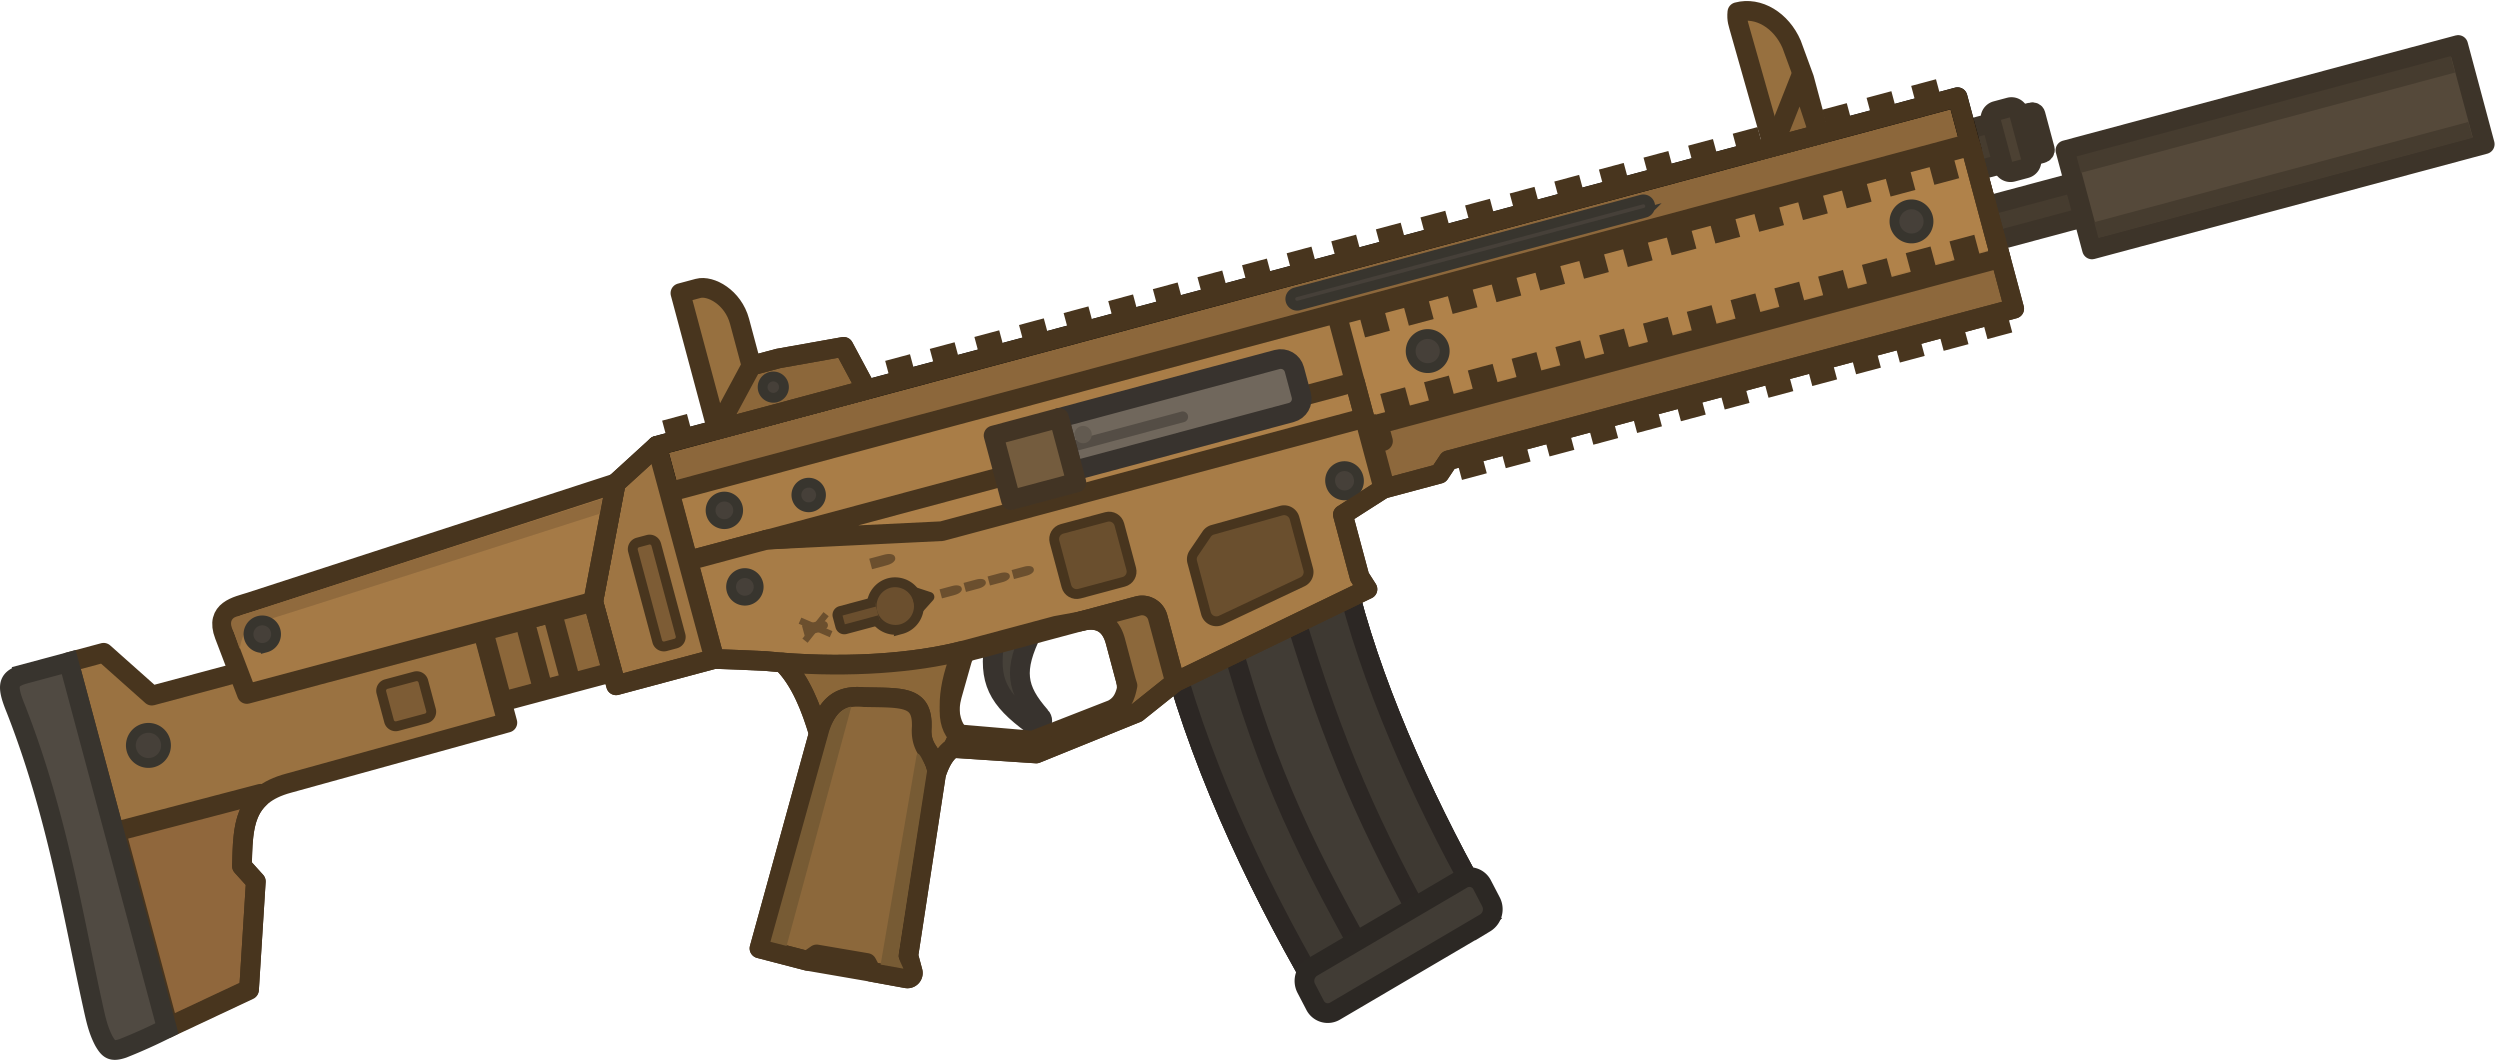 <svg xmlns="http://www.w3.org/2000/svg" xml:space="preserve" width="120.883" height="51.303" viewBox="0 0 31.984 13.574"><defs><clipPath id="i" clipPathUnits="userSpaceOnUse"><path fill="#fff" d="M14.955-137.578h235.534V97.956H14.955z" style="stroke-width:2.141" transform="rotate(30)"/></clipPath><clipPath id="h" clipPathUnits="userSpaceOnUse"><path fill="#fff" d="M14.955-137.578h235.534V97.956H14.955z" style="stroke-width:2.141" transform="rotate(30)"/></clipPath><clipPath id="g" clipPathUnits="userSpaceOnUse"><path fill="#fff" d="M14.955-137.578h235.534V97.956H14.955z" style="stroke-width:2.141" transform="rotate(30)"/></clipPath><clipPath id="f" clipPathUnits="userSpaceOnUse"><path fill="#fff" d="M14.955-137.578h235.534V97.956H14.955z" style="stroke-width:2.141" transform="rotate(30)"/></clipPath><clipPath id="e" clipPathUnits="userSpaceOnUse"><path fill="#fff" d="M14.955-137.578h235.534V97.956H14.955z" style="stroke-width:2.141" transform="rotate(30)"/></clipPath><clipPath id="d" clipPathUnits="userSpaceOnUse"><path fill="#fff" d="M14.955-137.578h235.534V97.956H14.955z" style="stroke-width:2.141" transform="rotate(30)"/></clipPath><clipPath id="c" clipPathUnits="userSpaceOnUse"><path fill="#fff" d="M14.955-137.578h235.534V97.956H14.955z" style="stroke-width:2.141" transform="rotate(30)"/></clipPath><clipPath id="b" clipPathUnits="userSpaceOnUse"><path fill="#fff" d="M14.955-137.578h235.534V97.956H14.955z" style="stroke-width:2.141" transform="rotate(30)"/></clipPath><clipPath id="a" clipPathUnits="userSpaceOnUse"><path fill="#fff" d="M14.955-137.578h235.534V97.956H14.955z" style="stroke-width:2.141" transform="rotate(30)"/></clipPath></defs><g transform="rotate(-15.003 22.887 5.968)scale(.119)"><path fill="#463c2f" stroke="#3d3429" stroke-miterlimit="3.994" stroke-width=".542" d="M227.33 20.113h-8.082c-.222 0-.4.15-.401.335v3.885c0 .186.18.336.4.336h8.083c.222 0 .401-.15.401-.336v-3.885c0-.185-.18-.335-.4-.335z" style="stroke-width:2.117;stroke-dasharray:none"/><path fill="#9e7543" d="M149.61 34.027v7.152h6.23l1.304-1.146h62.968v-6.007z" style="fill:#8d683c;fill-opacity:1;stroke-width:2.117;stroke-dasharray:none"/><path fill="#413c35" d="m123.36 58.585 20.163-1.262c-.03 11.463 2.194 24.691 5.453 36.925l-19.179 5.21c-3.66-13.002-6.39-27.37-6.437-40.873Z" clip-path="url(#a)" style="stroke:#2c2724;stroke-width:2.117;stroke-dasharray:none;stroke-opacity:1" transform="translate(-.368 -5.888)"/><path stroke="#38342e" stroke-linecap="round" stroke-miterlimit="3.994" stroke-width="1.085" d="m123.36 58.585 20.163-1.262c-.03 11.463 2.194 24.691 5.453 36.925l-19.179 5.21c-3.66-13.002-6.39-27.37-6.437-40.873Z" clip-path="url(#b)" style="fill:none;stroke-width:2.129;stroke-dasharray:none" transform="translate(-.368 -5.888)"/><path fill="#3e3932" stroke="#38342e" stroke-linecap="round" stroke-miterlimit="3.994" stroke-width=".542" d="m142.3 90.075 6.311-1.715c-3.258-12.234-5.482-25.462-5.452-36.924l-6.328.396c.494 14.914 1.842 23.844 5.468 38.243z" style="stroke:#2c2724;stroke-width:2.117;stroke-dasharray:none;stroke-opacity:1"/><path fill="#3e3932" stroke="#38342e" stroke-linecap="round" stroke-miterlimit="3.994" stroke-width=".542" d="m129.858 58.178-6.5.407c.049 13.503 2.779 27.87 6.439 40.873l5.908-1.606c-3.827-14.822-5.758-24.041-5.847-39.674z" clip-path="url(#c)" style="stroke:#2c2724;stroke-width:2.117;stroke-dasharray:none;stroke-opacity:1" transform="translate(-.368 -5.888)"/><path fill="#413c35" stroke="#38342e" stroke-linecap="round" stroke-miterlimit="3.994" stroke-width="1.085" d="m147.279 89.793-18.023 4.976a1.725 1.725 0 0 0-1.212 2.014l.45 2.027a1.524 1.524 0 0 0 1.913 1.151l18.022-4.975a1.724 1.724 0 0 0 1.212-2.014l-.449-2.027a1.524 1.524 0 0 0-1.913-1.152z" clip-path="url(#d)" style="stroke:#2c2824;stroke-width:2.117;stroke-dasharray:none;stroke-opacity:1" transform="translate(-.368 -5.888)"/><path fill="#3e3932" stroke="#38332e" stroke-miterlimit="3.994" stroke-width=".542" d="M107.638 55.266c-1.738-3.53-1.549-5.53 1.561-9.074h-4.233c-1.74 3.936-1.297 6.057 1.64 9.709.493.613 1.417.146 1.032-.635z" style="fill:#464139;fill-opacity:1;stroke-width:2.129;stroke-dasharray:none"/><path fill="#9e7543" d="m75.347 22.327 144.765.148v-5.977H75.334z" style="fill:#8c673b;fill-opacity:1;stroke:#000;stroke-width:2.129;stroke-linecap:round;stroke-linejoin:round;stroke-dasharray:none;stroke-opacity:1"/><path fill="#a97d47" d="M75.384 21.648h144.722v12.747l-69.228-.07v1.893h-48.33l-18.394-6.914h-8.77z" style="stroke:#48351e;stroke-width:2.117;stroke-linecap:round;stroke-linejoin:round;stroke-dasharray:none;stroke-opacity:1"/><path fill="#9a7241" d="M75.386 40.231V29.305h8.77l18.395 3.661h47.242v8.128l-5.127 1.642v6.924l.478 1.504-22.563 4.301v-7.207c0-.963-.78-1.743-1.742-1.743h-6.356l-2.704-.22h-10.081c-5.765 0-13.517-1.56-21.025-4.413-1.76-.56-3.53-1.123-5.287-1.65" style="fill:#a77c47;fill-opacity:1;stroke:#48351e;stroke-width:2.117;stroke-linecap:round;stroke-linejoin:round;stroke-dasharray:none;stroke-opacity:1"/><path fill="#9e7543" stroke="#48351e" stroke-linecap="round" stroke-miterlimit="3.994" stroke-width=".542" d="m75.333 16.497-5.303 2.749-5.638 11.661.05 9.327h10.944z" style="stroke-width:2.117;stroke-linejoin:round;stroke-dasharray:none"/><path fill="#463c2f" stroke="#3d3429" stroke-linecap="round" stroke-miterlimit="3.994" stroke-width="1.085" d="m240.64 27.94-9.63.005-1.092.652h-9.81v3.88h9.81l1.093.633h9.629z" style="stroke-width:2.117;stroke-dasharray:none"/><path fill="#b0824a" d="m149.609 21.92 70.502-.001v11.275H149.61v-6.53z" style="stroke-width:2.129;stroke-dasharray:none"/><path fill="#946d3d" d="M84.148 50.872c-.083-2.806-.404-6.015-1.787-8.372 6.825 2.409 13.713 3.74 19.005 3.794-2.553 3.23-3.804 6.751-2.644 8.577l-1.06 1.239c-.936.312-1.65 1.081-2.29 1.999l-.086-.053c.188-.811-.008-1.397-.213-2.009-.26-.777-.534-1.595-.054-2.969.914-2.989-.867-3.495-4.293-4.472l-.855-.245c-2.036-.747-3.782-.653-5.547 2.21z" style="fill:#8b6739;fill-opacity:1;stroke:#48351e;stroke-width:2.117;stroke-linejoin:round;stroke-dasharray:none;stroke-opacity:1"/><path fill="#8c683b" d="M84.327 50.575c1.764-2.864 3.51-2.958 5.546-2.21 3.978 1.154 6.136 1.488 5.148 4.716-.902 2.58.859 3.202.186 5.267l-7.934 18.085v1.784a.58.58 0 0 1-.83.525l-3.446-1.634-.248-1.065-4.963-2.28-1.131.414-4.641-2.634z" style="stroke:#48351e;stroke-width:2.117;stroke-linecap:round;stroke-linejoin:round;stroke-dasharray:none;stroke-opacity:1"/><path fill="#856238" d="m82.75 76.043.247 1.065-6.342-2.931 1.132-.415z" style="stroke-width:2.129;stroke-dasharray:none"/><path fill="#856237" d="M139.546 41.765a1.16 1.16 0 0 0-1.173-1.16l-7.646.082a1.16 1.16 0 0 0-.747.283l-1.876 1.622c-.256.22-.402.541-.402.878v5.701a1.16 1.16 0 0 0 1.368 1.142l9.522-1.724c.552-.1.954-.581.954-1.142z" style="fill:#6a4f2e;fill-opacity:1;stroke:#48351e;stroke-width:1.058;stroke-dasharray:none;stroke-opacity:1"/><path fill="#464039" d="M80.556 35.078a1.48 1.48 0 1 0 0-2.962 1.48 1.48 0 0 0 0 2.962z" style="stroke:#38352e;stroke-width:1.058;stroke-dasharray:none;stroke-opacity:1"/><path fill="#7a5c38" stroke="#7a5c38" stroke-linecap="round" stroke-miterlimit="3.994" stroke-width=".084" d="M120.04 36.398h-4.936c-.629 0-1.138.51-1.139 1.14v4.935c0 .63.51 1.14 1.14 1.14h4.935c.63 0 1.14-.51 1.14-1.14v-4.935c0-.63-.51-1.14-1.14-1.14z" style="fill:#6a4f2e;fill-opacity:1;stroke:#48351e;stroke-width:1.058;stroke-dasharray:none;stroke-opacity:1"/><path fill="#464039" d="M145.782 40.837c.851 0 1.542-.69 1.542-1.544a1.543 1.543 0 1 0-3.084 0c0 .853.69 1.544 1.542 1.544z" style="stroke:#38352e;stroke-width:1.058;stroke-dasharray:none;stroke-opacity:1"/><path fill="#4c4133" stroke="#3d3429" stroke-miterlimit="3.994" stroke-width=".542" d="M225.228 18.992h-1.492a.813.813 0 0 0-.813.813v5.166c0 .45.364.813.813.813h1.492c.45 0 .813-.364.814-.813v-5.166a.814.814 0 0 0-.814-.813z" style="stroke-width:2.117;stroke-dasharray:none"/><path fill="#97703f" d="m199.583 16.498 5.123-6.22-.352-3.9c-.4-2.742-2.37-4.845-4.739-4.845-.449.947.667 1.433-.22 2.103z" style="stroke-width:2.129;stroke-dasharray:none"/><path fill="#464039" d="M89.741 27.151a1.32 1.32 0 1 0 0-2.64 1.32 1.32 0 0 0 0 2.64zM80.557 26.56a1.48 1.48 0 1 0 0-2.96 1.48 1.48 0 0 0 0 2.96zM211.874 29.944a1.83 1.83 0 0 0 1.828-1.831 1.83 1.83 0 0 0-1.828-1.832 1.83 1.83 0 0 0-1.828 1.831 1.83 1.83 0 0 0 1.828 1.832zM158.026 29.944a1.83 1.83 0 0 0 1.828-1.831 1.83 1.83 0 0 0-1.828-1.832 1.83 1.83 0 0 0-1.828 1.831 1.83 1.83 0 0 0 1.828 1.832z" style="stroke:#38352e;stroke-width:1.058;stroke-dasharray:none;stroke-opacity:1"/><path fill="#9a7241" d="M8.62 28.48V69.26l9.595-1.72 3.726-11.08-1.012-1.977c1.213-4.128 2.095-7.313 7.158-7.313l24.396-.196V34.272h-36.17l-3.809-5.792z" clip-path="url(#e)" style="stroke-width:2.117;stroke-dasharray:none" transform="translate(-.368 -5.888)"/><path fill="#90673c" stroke="#48351e" stroke-miterlimit="3.994" stroke-width=".542" d="m24.647 47.91.222-.42-16.05-.094v21.751l9.422-1.683 3.7-11.002-1.012-1.977.039-.132c.846-2.881 1.553-5.287 3.679-6.443z" clip-path="url(#f)" style="stroke-width:2.117;stroke-linejoin:round;stroke-dasharray:none" transform="translate(-.368 -5.888)"/><path stroke="#48351e" stroke-linecap="round" stroke-miterlimit="3.994" stroke-width="1.085" d="M8.62 28.48V69.26l9.595-1.72 3.726-11.08-1.012-1.977c1.213-4.128 2.095-7.313 7.158-7.313l24.396-.196V34.272h-36.17l-3.809-5.792z" clip-path="url(#g)" style="fill:none;stroke-width:2.117;stroke-linejoin:round;stroke-dasharray:none" transform="translate(-.368 -5.888)"/><path fill="#504a42" stroke="#38342e" stroke-linecap="round" stroke-miterlimit="3.994" stroke-width="1.085" d="M3.848 28.477h4.77V69.26a57 57 0 0 1-5.122.835c-1.242.071-1.486-.237-1.772-1.294-.303-1.363-.234-2.47-.148-4.334.438-9.583 1.598-20.574.252-32.569-.363-2.85 0-3.42 2.02-3.42Z" clip-path="url(#h)" style="stroke-width:2.117;stroke-dasharray:none" transform="translate(-.368 -5.888)"/><path fill="#464039" d="M14.575 41.236a1.888 1.888 0 1 0 0-3.776 1.888 1.888 0 0 0 0 3.776z" clip-path="url(#i)" style="stroke:#38352e;stroke-width:1.058;stroke-dasharray:none;stroke-opacity:1" transform="translate(-.368 -5.888)"/><path fill="#7d5c35" d="M43.8 33.712h-3.194a.737.737 0 0 0-.737.738v3.194c0 .407.33.737.737.737H43.8c.407 0 .737-.33.737-.738V34.45a.737.737 0 0 0-.737-.738zM71.792 26.009h-1.116a.737.737 0 0 0-.737.737v10.072c0 .407.33.737.738.737h1.115c.407 0 .737-.33.737-.737V26.746a.737.737 0 0 0-.737-.737z" style="stroke:#48351e;stroke-width:1.058;stroke-dasharray:none;stroke-opacity:1"/><path fill="#8c673a" d="M52.166 28.43h12.231V38.76H52.166z" style="stroke-width:2.129;stroke-dasharray:none"/><path fill="#936d3e" d="M59.824 30.906h-3.085v7.759h3.084z" style="stroke:#48351e;stroke-width:2.117;stroke-linecap:round;stroke-linejoin:round;stroke-dasharray:none;stroke-opacity:1"/><path stroke="#48351e" stroke-linecap="round" stroke-miterlimit="3.994" stroke-width="1.085" d="M52.166 28.43h12.231V38.76H52.166z" style="fill:none;stroke-width:2.117;stroke-linejoin:round;stroke-dasharray:none"/><path fill="#a57a46" stroke="#48351e" stroke-linecap="round" stroke-miterlimit="3.994" stroke-width="1.085" d="m28.783 21.41 41.25-2.164-5.637 11.662-38.534-.05-.694-6.743c-.298-2.883 2.138-2.63 3.615-2.704" style="stroke-width:2.117;stroke-linejoin:round;stroke-dasharray:none"/><path d="M26.371 25.99s.846-2.212 2.342-2.212c1.497 0 38.84-1.821 38.84-1.821l.651-1.497-41.052 2.082s-1.397-.254-.91 1.562z" style="fill:#906a3d;fill-opacity:1;fill-rule:evenodd;stroke:none;stroke-width:1.058;stroke-linecap:round;stroke-linejoin:round;stroke-miterlimit:29;stroke-dasharray:none;stroke-opacity:1"/><path fill="#464039" d="M29.124 26.559a1.48 1.48 0 1 0 0-2.961 1.48 1.48 0 0 0 0 2.96z" style="stroke:#38352e;stroke-width:1.058;stroke-dasharray:none;stroke-opacity:1"/><path stroke="#48351e" stroke-linecap="round" stroke-miterlimit="3.994" stroke-width=".542" d="M103.069 46.518h11.42c1.624 0 3.06.755 3.035 3.093v4.194c-.013 1.246-.664 3.27-2.317 3.516l-8.279 1.236-6.716-2.243c-1.766-.59-2.899-2.684-1.174-5.693l2-3.353c.548-.917 1.033-.75 2.03-.75z" style="fill:none;stroke-width:2.129;stroke-dasharray:none"/><path fill="#413b35" d="M145.915 18.34a.726.726 0 1 0 0 1.452h38.543a.726.726 0 0 0 0-1.452z" style="fill:#464039;fill-opacity:1;stroke:#38352e;stroke-width:1.058;stroke-dasharray:none;stroke-opacity:1"/><path fill="#8c683b" stroke="#48351e" stroke-miterlimit="3.994" stroke-width=".542" d="m117.539 54.498-.02-.544.005-4.343c.006-.553-.07-1.016-.21-1.403a2.36 2.36 0 0 0-1.144-1.328 3.2 3.2 0 0 0-1.1-.327 5 5 0 0 0-.58-.035h-.007 6.355c.962 0 1.743.78 1.742 1.742v7.208l-4.803 2.102-11.605 1.435-8.51-2.893 1.06-1.239 7.45 2.697 9.13-1.011c1.143-.251 1.714-.99 2.236-2.061z" style="stroke-width:2.117;stroke-linejoin:round;stroke-dasharray:none"/><path fill="#936d3e" d="M149.608 33.293v-3.986H84.159l18.394 3.986z" style="fill:#ad8049;fill-opacity:1;stroke:#48351e;stroke-width:2.117;stroke-linejoin:round;stroke-dasharray:none;stroke-opacity:1"/><path fill="#70675c" d="M117.89 24.798h24.26c.84 0 1.518.678 1.518 1.519v2.86c0 .84-.677 1.518-1.519 1.518H117.89z" style="stroke-width:2.129;stroke-dasharray:none"/><path fill="#544d45" d="M118.95 27.543a.58.58 0 1 0 0 1.161h11.838a.581.581 0 0 0 0-1.16z" style="stroke-width:2.129;stroke-dasharray:none"/><circle cx="119.919" cy="27.192" r=".933" fill="#625a50" style="stroke-width:2.129;stroke-dasharray:none"/><path stroke="#38332e" stroke-linecap="square" stroke-miterlimit="3.994" stroke-width=".542" d="M117.89 24.798h24.26c.84 0 1.518.678 1.518 1.519v2.86c0 .84-.677 1.518-1.519 1.518H117.89z" style="fill:none;stroke-width:2.117;stroke-linecap:round;stroke-linejoin:round;stroke-dasharray:none"/><path fill="#796349" stroke="#403426" stroke-linecap="square" stroke-miterlimit="3.994" stroke-width=".542" d="M117.885 24.793h-7.288v7.194h7.288z" style="fill:#745c3e;fill-opacity:1;stroke:#423424;stroke-width:2.117;stroke-linecap:round;stroke-linejoin:round;stroke-dasharray:none;stroke-opacity:1"/><path stroke="#48351e" stroke-width="1.085" d="m75.334 16.497-5.305 2.748-5.637 11.661.05 9.326h10.943c1.757.528 3.528 1.091 5.288 1.651q.843.32 1.688.62c1.384 2.356 1.704 5.565 1.787 8.37L72.011 71.542l4.641 2.634 6.342 2.93 3.448 1.635a.58.58 0 0 0 .83-.525v-1.784l7.933-18.085.166-.236c.641-.918 1.355-1.687 2.292-2l8.51 2.893 11.604-1.435 4.804-2.102 22.563-4.301-.479-1.504v-6.924l4.94-1.56h6.229l1.305-1.146h62.973V16.497z" style="fill:none;stroke-width:2.117;stroke-linecap:round;stroke-linejoin:round;stroke-dasharray:none"/><path fill="#97703f" d="m87.393 10.808-5.356 5.69V1.3h1.972c1.391 0 3.384 1.9 3.384 4.568z" style="stroke-width:2.129;stroke-dasharray:none"/><path fill="#8c673a" stroke="#48351e" stroke-linecap="round" stroke-miterlimit="3.994" stroke-width=".542" d="m82.037 16.497 5.356-5.688h3.005l7.092.607 1.19 5.081z" style="stroke-width:2.117;stroke-linejoin:round;stroke-dasharray:none"/><path stroke="#48351e" stroke-linecap="round" stroke-miterlimit="3.994" stroke-width="1.085" d="M87.393 10.808v-4.94C87.393 3.2 85.4 1.3 84.009 1.3h-1.972v15.197h16.642l-1.19-5.082-7.092-.606z" style="fill:none;stroke-width:2.117;stroke-linejoin:round;stroke-dasharray:none"/><path fill="#8c673a" stroke="#48351e" stroke-linecap="round" stroke-miterlimit="3.994" stroke-width=".542" d="m204.337 10.092-4.754 6.403h5.122z" style="stroke-width:2.117;stroke-dasharray:none"/><path stroke="#48351e" stroke-linecap="round" stroke-miterlimit="3.994" stroke-width="1.085" d="m199.583 16.498-.188-12.862c0-.937-.083-1.287.22-2.103 2.37 0 4.34 2.103 4.74 4.846l.35 3.9v6.218z" style="fill:none;stroke-width:2.117;stroke-linejoin:round;stroke-dasharray:none"/><path stroke="#48351e" stroke-width=".542" d="m149.609 21.92 70.502-.001v18.116h-62.968l-1.305 1.147h-6.229V26.663z" style="fill:none;stroke-width:2.117;stroke-linecap:round;stroke-linejoin:round;stroke-dasharray:none"/><path fill="#7d5c35" d="M97.696 48.034a2.564 2.564 0 1 0-2.564-4.441 2.564 2.564 0 0 0 2.564 4.44z" style="fill:#6b4f2e;fill-opacity:1;stroke:#463520;stroke-width:1.058;stroke-dasharray:none;stroke-opacity:1" transform="rotate(30 107.285 41.305)"/><path stroke="#7a5c38" stroke-miterlimit="3.994" stroke-width=".136" d="m95.2 47.69-3.3 1.905a.445.445 0 0 1-.609-.163l-.57-.988a.445.445 0 0 1 .163-.609l3.3-1.905" style="fill:#6b4f2e;fill-opacity:1;stroke:#463520;stroke-width:1.058;stroke-dasharray:none;stroke-opacity:1" transform="rotate(30 107.285 41.305)"/><path d="m98.243 43.818.813 1.409.671-1.327z" style="fill:#6b4f2e;fill-opacity:1;fill-rule:evenodd;stroke:#463520;stroke-width:1.058;stroke-linecap:round;stroke-linejoin:round;stroke-miterlimit:29;stroke-dasharray:none;stroke-opacity:1" transform="rotate(30 107.285 41.305)"/><path d="M101.07 45.16h1.43s.902-.017.902.502c0 .52-.903.501-.903.501h-1.428zM103.743 45.16h1.43s.901-.017.901.502c0 .52-.902.501-.902.501h-1.429zM106.416 45.16h1.429s.902-.017.902.502c0 .52-.902.501-.902.501h-1.429zM109.09 45.16h1.428s.902-.017.902.502c0 .52-.902.501-.902.501h-1.429z" style="fill:#6b4f2e;fill-opacity:1;fill-rule:evenodd;stroke:none;stroke-width:.408;stroke-linecap:round;stroke-linejoin:round;stroke-miterlimit:29;stroke-dasharray:none;stroke-opacity:1" transform="translate(-.368 -5.888)"/><path d="M94.255 34.13h1.67s1.053-.022 1.053.585-1.054.586-1.054.586h-1.669z" style="fill:#6b4f2e;fill-opacity:1;fill-rule:evenodd;stroke:none;stroke-width:.476;stroke-linecap:round;stroke-linejoin:round;stroke-miterlimit:29;stroke-dasharray:none;stroke-opacity:1"/><path d="M99.37 48.284h1.67s1.054-.02 1.054.586c0 .607-1.054.586-1.054.586h-1.67z" style="fill:#6b4f2e;fill-opacity:1;fill-rule:evenodd;stroke:none;stroke-width:.476;stroke-linecap:round;stroke-linejoin:round;stroke-miterlimit:29;stroke-dasharray:none;stroke-opacity:1" transform="translate(-13.965 -9.096)"/><path d="m71.268 56.115.691.186-.943 3.519-.691-.185z" style="fill:#6b4f2e;fill-opacity:1;fill-rule:evenodd;stroke:none;stroke-width:1.058;stroke-linecap:round;stroke-linejoin:round;stroke-miterlimit:29;stroke-dasharray:none;stroke-opacity:1" transform="rotate(38.473 105.024 71.259)"/><path d="M69.32 58.325v-.715h3.644v.715z" style="fill:#6b4f2e;fill-opacity:1;fill-rule:evenodd;stroke:none;stroke-width:1.058;stroke-linecap:round;stroke-linejoin:round;stroke-miterlimit:29;stroke-dasharray:none;stroke-opacity:1" transform="rotate(38.473 105.024 71.259)"/><path d="M152.272 28.798h2.76v2.576h-2.76zM215.635 28.798h2.76v2.576h-2.76zM157.146 28.798h2.76v2.576h-2.76zM162.02 28.798h2.76v2.576h-2.76zM166.895 28.798h2.76v2.576h-2.76zM171.769 28.798h2.76v2.576h-2.76zM176.643 28.798h2.76v2.576h-2.76zM181.517 28.798h2.76v2.576h-2.76zM186.391 28.798h2.76v2.576h-2.76zM191.265 28.798h2.76v2.576h-2.76zM196.139 28.798h2.76v2.576h-2.76zM201.013 28.798h2.76v2.576h-2.76zM205.887 28.798h2.76v2.576h-2.76zM210.761 28.798h2.76v2.576h-2.76z" style="fill:#48351e;fill-opacity:1;fill-rule:evenodd;stroke:none;stroke-width:.716;stroke-linecap:round;stroke-linejoin:round;stroke-miterlimit:29;stroke-dasharray:none;stroke-opacity:1" transform="matrix(1 0 0 .848 -.368 -1.655)"/><path d="M152.272 28.798h2.76v2.576h-2.76zM215.635 28.798h2.76v2.576h-2.76zM157.146 28.798h2.76v2.576h-2.76zM162.02 28.798h2.76v2.576h-2.76zM166.895 28.798h2.76v2.576h-2.76zM171.769 28.798h2.76v2.576h-2.76zM176.643 28.798h2.76v2.576h-2.76zM181.517 28.798h2.76v2.576h-2.76zM186.391 28.798h2.76v2.576h-2.76zM191.265 28.798h2.76v2.576h-2.76zM196.139 28.798h2.76v2.576h-2.76zM201.013 28.798h2.76v2.576h-2.76zM205.887 28.798h2.76v2.576h-2.76zM210.761 28.798h2.76v2.576h-2.76z" style="fill:#48351e;fill-opacity:1;fill-rule:evenodd;stroke:none;stroke-width:.716;stroke-linecap:round;stroke-linejoin:round;stroke-miterlimit:29;stroke-dasharray:none;stroke-opacity:1" transform="matrix(1 0 0 .848 -.368 6.825)"/><path d="M152.272 28.798h2.76v2.576h-2.76zM157.146 28.798h2.76v2.576h-2.76zM162.02 28.798h2.76v2.576h-2.76zM166.895 28.798h2.76v2.576h-2.76zM171.769 28.798h2.76v2.576h-2.76zM176.643 28.798h2.76v2.576h-2.76zM181.517 28.798h2.76v2.576h-2.76zM186.391 28.798h2.76v2.576h-2.76zM191.265 28.798h2.76v2.576h-2.76zM196.139 28.798h2.76v2.576h-2.76zM201.013 28.798h2.76v2.576h-2.76zM205.887 28.798h2.76v2.576h-2.76zM210.761 28.798h2.76v2.576h-2.76z" style="fill:#48351e;fill-opacity:1;fill-rule:evenodd;stroke:none;stroke-width:.716;stroke-linecap:round;stroke-linejoin:round;stroke-miterlimit:29;stroke-dasharray:none;stroke-opacity:1" transform="matrix(1 0 0 .848 5.728 15.842)"/><path d="M76.96 20.05h2.76v2.186h-2.76zM101.785 20.05h2.76v2.186h-2.76zM106.75 20.05h2.76v2.186h-2.76zM111.715 20.05h2.76v2.186h-2.76zM116.68 20.05h2.76v2.186h-2.76zM121.646 20.05h2.76v2.186h-2.76zM126.611 20.05h2.76v2.186h-2.76zM131.576 20.05h2.76v2.186h-2.76zM136.541 20.05h2.76v2.186h-2.76zM156.401 20.05h2.76v2.186h-2.76zM141.506 20.05h2.76v2.186h-2.76zM146.471 20.05h2.76v2.186h-2.76zM151.436 20.05h2.76v2.186h-2.76zM161.366 20.05h2.76v2.186h-2.76zM166.331 20.05h2.76v2.186h-2.76zM171.296 20.05h2.76v2.186h-2.76zM176.261 20.05h2.76v2.186h-2.76zM181.226 20.05h2.76v2.186h-2.76zM186.191 20.05h2.76v2.186h-2.76zM191.156 20.05h2.76v2.186h-2.76zM196.121 20.05h2.76v2.186h-2.76zM206.052 20.05h2.76v2.186h-2.76zM211.017 20.05h2.76v2.186h-2.76zM215.982 20.05h2.76v2.186h-2.76z" style="fill:#48351e;fill-opacity:1;fill-rule:evenodd;stroke:none;stroke-width:.659;stroke-linecap:round;stroke-linejoin:round;stroke-miterlimit:29;stroke-dasharray:none;stroke-opacity:1" transform="translate(-.368 -6.019)"/><path d="m74.894 72.042 13.383-23.045s-1.652-.325-3.124 2.16L73.33 71.166ZM84.14 76.596l2.255 1.058-.23-1.38 8.189-18.493s-.22-2.836-.69-1.84a24486 24486 0 0 0-9.523 20.655" style="fill:#775b34;fill-opacity:1;fill-rule:evenodd;stroke:none;stroke-width:2.117;stroke-linecap:round;stroke-linejoin:round;stroke-miterlimit:29;stroke-dasharray:none;stroke-opacity:1"/><path fill="#464039" d="M89.067 14.79a1.145 1.145 0 1 0 0-2.29 1.145 1.145 0 0 0 0 2.29z" style="stroke:#38352e;stroke-width:1.058;stroke-dasharray:none;stroke-opacity:1"/><path d="M229.84 25.004h43.713v11.041H229.84z" style="fill:#55493a;fill-opacity:1;fill-rule:evenodd;stroke:#3d3429;stroke-width:2.117;stroke-linecap:round;stroke-linejoin:round;stroke-miterlimit:29;stroke-dasharray:none;stroke-opacity:1"/><path d="M230.83 27.78h41.637v-1.825H230.83zM230.83 35.037h41.637v-1.76H230.83z" style="fill:#463c2f;fill-opacity:1;fill-rule:evenodd;stroke:none;stroke-width:2.123;stroke-linecap:round;stroke-linejoin:round;stroke-miterlimit:29;stroke-dasharray:none;stroke-opacity:1"/></g></svg>